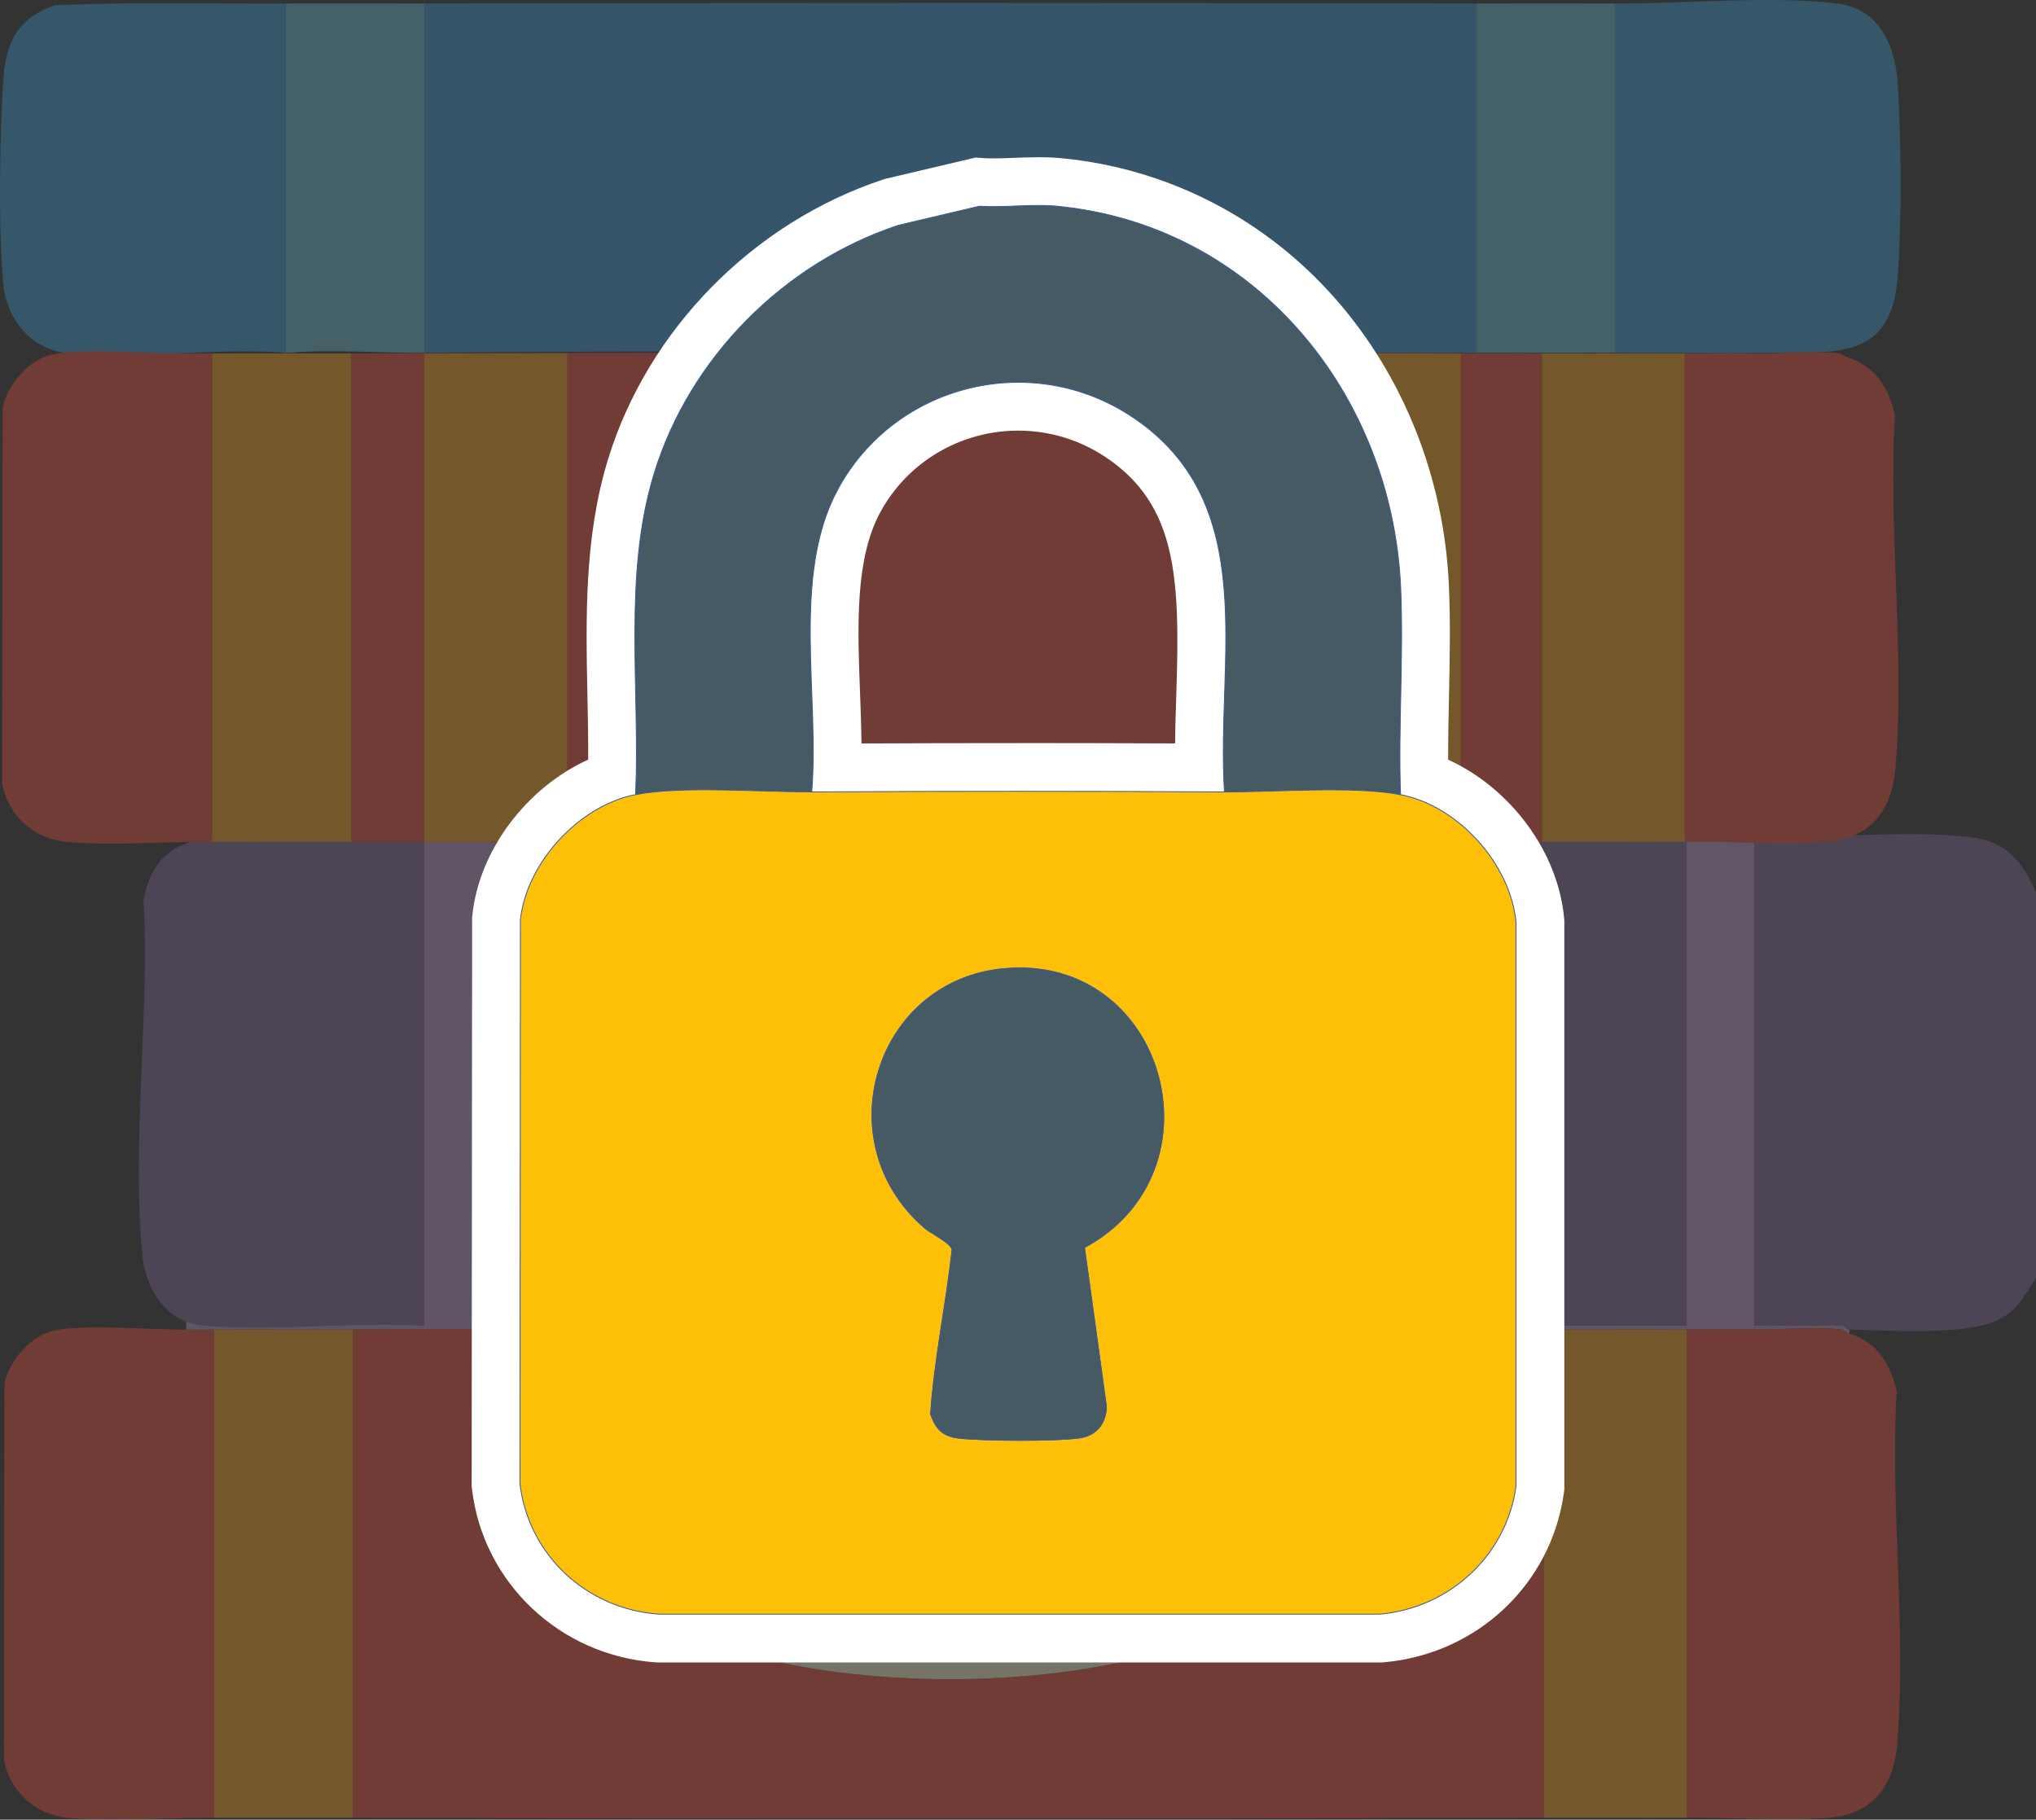 <?xml version="1.0" encoding="UTF-8"?>
<svg id="Layer_2" data-name="Layer 2" xmlns="http://www.w3.org/2000/svg" viewBox="0 0 590.81 528.09">
  <rect x="0" y="0" width="590.81" height="528.09" fill="#333333" stroke="none"/>
  <defs>
    <style>
      .cls-1 {
        fill: #b499c8;
      }

      .cls-2 {
        fill: #e54d3d;
      }

      .cls-3 {
        fill: #e54c3c;
      }

      .cls-4 {
        fill: #f19a20;
      }

      .cls-5 {
        fill: #fec007;
      }

      .cls-5, .cls-6 {
        stroke: #3b5998;
        stroke-miterlimit: 10;
        stroke-width: .25px;
      }

      .cls-7 {
        fill: #f19c20;
      }

      .cls-8 {
        fill: #3b96d2;
      }

      .cls-9 {
        fill: #fff;
      }

      .cls-10 {
        fill: #67b8cb;
      }

      .cls-11 {
        fill: #7d6599;
      }

      .cls-12 {
        fill: #9ec7d2;
      }

      .cls-13 {
        opacity: .35;
      }

      .cls-14 {
        fill: #f4edc8;
      }

      .cls-15 {
        fill: #b496c2;
      }

      .cls-6 {
        fill: #465a64;
      }

      .cls-16 {
        fill: #3b97d2;
      }
    </style>
  </defs>
  <g id="Layer_1-2" data-name="Layer 1">
    <g>
      <g id="Mfxozo.tif" class="cls-13">
        <g>
          <path class="cls-11" d="M513.63,243.02c17.03.09,44.63-2.33,60.2.27,9.04,1.51,13.76,8,16.98,15.85v111.73c-4.26,6.39-5.93,10.68-13.81,13.26-9.62,3.15-29.53,2.02-40.33,1.71-.58-.02-1.71-1.13-2.3-1.15-8.41-.29-16.92.21-25.34,0v-141.68c1.54,0,3.07,0,4.61,0Z"/>
          <path class="cls-8" d="M428.45,1.02v101.36c-101.71.24-203.56-1.07-305.26,0V1.02c101.73-.22,203.53-.23,305.26,0Z"/>
          <path class="cls-11" d="M79.36,243.02c14.56-.26,29.21.06,43.77,0v141.68c-20.4-1.25-42.65,1.64-62.84.04-2.16-.17-4.25-.48-6.28-1.2-7.54-2.64-11.89-11.39-12.66-19.02-3.26-32.42,2.15-70.36.29-103.35,4.12-21.19,21.02-17.86,37.71-18.16Z"/>
          <path class="cls-3" d="M54.02,385.85c2.68-.02,5.38.02,8.06,0v141.68c-13.28-.09-29.87,1.31-42.62,0-9.37-.96-16.58-7.67-18.33-16.8l.17-109.05c1.13-6.62,7.78-14.2,14.38-15.56,9.15-1.89,27.92-.17,38.33-.26Z"/>
          <path class="cls-16" d="M82.87,1.02v101.36c-20.26-1.69-44.11,2.27-63.93,0-9.68-1.11-16.79-9.5-17.86-19-1.67-14.9-1.18-45.75-.05-61.1C1.81,11.74,5.72,4.91,16,1.53c22.26-1.01,44.61-.42,66.88-.51Z"/>
          <path class="cls-16" d="M513.69,102.38c-14.94.26-29.98-.06-44.92,0V1.02c18.92.07,47.39-2.39,64.98.1,11.43,1.62,16.09,12.01,16.85,22.31,1.15,15.46,1.31,42.34,0,57.68-2.04,23.79-18.78,20.95-36.9,21.27Z"/>
          <path class="cls-10" d="M123.19,1.02v101.36c-12.43.13-27.13-1.11-39.17,0h-1.15V1.02c13.42-.06,26.9.03,40.32,0Z"/>
          <path class="cls-10" d="M468.77,1.02v101.36c-13.42.05-26.9-.03-40.32,0V1.02c13.42.03,26.9-.05,40.32,0Z"/>
          <path class="cls-15" d="M143.87,243.02v141.68s345.58,0,345.58,0v1.15c-13.8-.09-27.67.04-41.47,0-115.16-.3-230.42-.35-345.58,0-13.42.04-26.9-.08-40.32,0-2.68.02-5.38-.02-8.06,0v-2.3c2.03.71,4.12,1.02,6.28,1.2,20.18,1.6,42.44-1.28,62.84-.04v-141.68c6.89-.03,13.83.02,20.73,0Z"/>
          <path class="cls-1" d="M509.02,243.02v142.83c-6.51-.09-13.07.04-19.58,0v-142.83c6.51.02,13.07-.03,19.58,0Z"/>
          <path class="cls-15" d="M534.37,384.7v1.15c-7.15-.98-17.66.1-25.34,0v-1.15c8.42.21,16.93-.29,25.34,0Z"/>
          <path class="cls-1" d="M536.67,385.85v1.15c-.75-.24-1.67-1.07-2.3-1.15v-1.15c.59.02,1.72,1.14,2.3,1.15Z"/>
          <path class="cls-2" d="M509.02,385.85c7.68.1,18.19-.98,25.34,0,.63.09,1.55.91,2.3,1.15,7.97,2.53,11.94,8.72,13.72,16.8-1.96,33.09,2.95,69.8.14,102.45-1.04,12.12-7.1,20.19-19.62,21.27-12.83,1.11-28.27-.09-41.47,0v-141.68c6.51.04,13.07-.09,19.58,0Z"/>
          <path class="cls-3" d="M447.97,385.85v141.68c-115.16.32-230.42.37-345.58,0v-141.68c115.16-.35,230.42-.3,345.58,0ZM188.04,447.3c-17.04,19.53,23.43,31.82,36.45,34.75,32.67,7.34,75.61,7.12,108.04-1.41,14.8-3.9,49.05-16.78,27.91-35.47-28.14-24.88-147.45-26.46-172.4,2.14Z"/>
          <path class="cls-4" d="M489.44,385.85v141.68c-13.8.1-27.67-.04-41.47,0v-141.68c13.8.04,27.67-.09,41.47,0Z"/>
          <path class="cls-7" d="M102.4,385.85v141.68c-13.42-.04-26.9.09-40.32,0v-141.68c13.42-.08,26.9.04,40.32,0Z"/>
          <path class="cls-11" d="M489.44,243.02v141.68H143.86s0-141.68,0-141.68c115.16-.36,230.42-.36,345.58,0ZM203.46,283.61c-5.14,1.02-8.32,4.2-8.94,9.49-.98,8.33-1.15,35.75.09,43.73.57,3.64,3,6.31,6.51,7.31l227.86.27c5.1-.32,8.62-4.07,9.49-8.94,1.3-7.25,1.19-33.53.17-41.09-.76-5.62-3.18-9.32-8.8-10.78h-226.39Z"/>
          <path class="cls-14" d="M188.04,447.3c24.95-28.59,144.26-27.01,172.4-2.14,21.14,18.69-13.1,31.57-27.91,35.47-32.44,8.54-75.37,8.76-108.04,1.41-13.02-2.93-53.49-15.22-36.45-34.75Z"/>
          <path class="cls-3" d="M53.5,102.58c2.68-.02,5.38.02,8.06,0v141.68c-13.28-.09-29.87,1.31-42.62,0-9.37-.96-16.58-7.67-18.33-16.8l.17-109.05c1.13-6.62,7.78-14.2,14.38-15.56,9.15-1.89,27.92-.17,38.33-.26Z"/>
          <path class="cls-2" d="M508.51,102.58c7.68.1,18.19-.98,25.34,0,.63.09,1.55.91,2.3,1.15,7.97,2.53,11.94,8.72,13.72,16.8-1.96,33.09,2.95,69.8.14,102.45-1.04,12.12-7.1,20.19-19.62,21.27-12.83,1.11-28.27-.09-41.47,0V102.58c6.51.04,13.07-.09,19.58,0Z"/>
          <path class="cls-3" d="M447.46,102.58v141.68c-115.16.32-230.42.37-345.58,0V102.58c115.16-.35,230.42-.3,345.58,0ZM187.52,164.02c-17.04,19.53,23.43,31.82,36.45,34.75,32.67,7.34,75.61,7.12,108.04-1.41,14.8-3.9,49.05-16.78,27.91-35.47-28.14-24.88-147.45-26.46-172.4,2.14Z"/>
          <path class="cls-4" d="M488.92,102.58v141.68c-13.8.1-27.67-.04-41.47,0V102.58c13.8.04,27.67-.09,41.47,0Z"/>
          <path class="cls-4" d="M423.85,102.58v141.68c-13.8.1-27.67-.04-41.47,0V102.58c13.8.04,27.67-.09,41.47,0Z"/>
          <path class="cls-4" d="M164.59,102.58v141.68c-13.8.1-27.67-.04-41.47,0V102.58c13.8.04,27.67-.09,41.47,0Z"/>
          <path class="cls-7" d="M101.88,102.58v141.68c-13.42-.04-26.9.09-40.32,0V102.58c13.42-.08,26.9.04,40.32,0Z"/>
          <path class="cls-3" d="M179.24,163.08c27.31-31.3,157.91-29.57,188.71-2.34,23.14,20.46-14.34,34.56-30.55,38.82-35.5,9.34-82.5,9.59-118.26,1.55-14.25-3.2-58.55-16.66-39.9-38.03Z"/>
          <path class="cls-12" d="M203.46,283.61h226.39c5.63,1.45,8.05,5.15,8.8,10.77,1.02,7.57,1.13,33.85-.17,41.09-.88,4.87-4.39,8.61-9.49,8.94l-227.86-.27c-3.52-1-5.95-3.67-6.51-7.31-1.25-7.98-1.07-35.4-.09-43.73.62-5.29,3.8-8.47,8.94-9.49Z"/>
        </g>
      </g>
      <path class="cls-9" d="M190.7,482.46l-.49-.03c-27.66-1.94-50.05-23.07-53.24-50.25l-.1-.82.13-165.07.08-.72c1.99-19.07,15.92-37.08,33.6-45.12.04-6.04-.09-12.21-.22-18.62-.46-22.59-.94-45.94,5.97-68.5,11.53-37.63,42.12-68.75,79.83-81.23l.59-.19,26.24-6.18,2.11.15c.92.06,1.94.09,3.12.09,1.89,0,3.9-.08,6.03-.16,2.3-.09,4.67-.18,7.1-.18s4.5.09,6.47.28c30.87,2.92,59.19,17.49,79.77,41,19.7,22.52,31.33,51.92,32.74,82.79.49,10.78.26,21.69.04,32.25-.13,6.36-.26,12.49-.24,18.52,17.9,8.16,31.86,26.52,33.65,45.99l.06.64v165.18s-.13.96-.13.96c-3.67,26.49-25.09,46.71-52.09,49.16l-.63.06h-209.89s-.49,0-.49,0ZM295.42,215.65c15.12,0,30.39.03,45.57.1.04-4.85.2-9.69.36-14.45,1.09-33.41.25-54.7-20.41-68.56-7.58-5.08-16.37-7.77-25.43-7.77-16.8,0-32.16,9.09-40.09,23.73-7.31,13.5-6.58,33-5.87,51.86.19,5.02.38,10.13.43,15.2,15.14-.07,30.37-.1,45.45-.1Z"/>
      <g>
        <path class="cls-6" d="M306.6,59.84c57.57,5.45,97.29,54.47,99.84,110.49.9,19.84-.74,40.38-.03,60.28-13.64-2.64-36.38-.71-51.1-.8-2.45-38.35,10.92-83.56-26.57-108.71-29.2-19.6-68.98-9.84-85.63,20.91-13.55,25.02-5.23,60.23-7.57,87.8-14.72.09-37.46-1.84-51.1.8,1.34-30.67-3.7-63.56,5.38-93.18,10.28-33.54,37.6-61.04,70.85-72.04l23.58-5.56c7.22.5,15.25-.67,22.36,0Z"/>
        <path class="cls-5" d="M235.54,229.82c39.89-.23,79.87-.23,119.77,0,14.72.09,37.46-1.84,51.1.8,16.77,3.24,31.96,20.15,33.52,37.12v163.57c-2.79,20.17-19.33,35.31-39.48,37.14h-209.26c-20.86-1.45-37.87-17.08-40.31-37.91l.13-163.53c1.74-16.63,17.01-33.23,33.44-36.41,13.64-2.64,36.38-.71,51.1-.8ZM291.27,281.13c-37.41,3.52-51.72,50.37-23,75.19,2,1.73,7.67,4.32,8.03,6.4-1.78,15.91-5.17,31.77-6.25,47.67,1.51,4.34,3.54,6.44,8.21,6.97,7.14.81,28.11.92,35.06-.07,4.86-.69,7.63-4.27,7.73-9.11l-6.36-46.13c41.02-22.18,23.46-85.32-23.42-80.91Z"/>
        <path class="cls-6" d="M291.27,281.13c46.88-4.41,64.43,58.73,23.42,80.91l6.36,46.13c-.09,4.84-2.87,8.42-7.73,9.11-6.95.99-27.91.88-35.06.07-4.67-.53-6.7-2.63-8.21-6.97,1.08-15.9,4.47-31.76,6.25-47.67-.36-2.07-6.03-4.66-8.03-6.4-28.72-24.82-14.41-71.67,23-75.19Z"/>
      </g>
    </g>
  </g>
</svg>